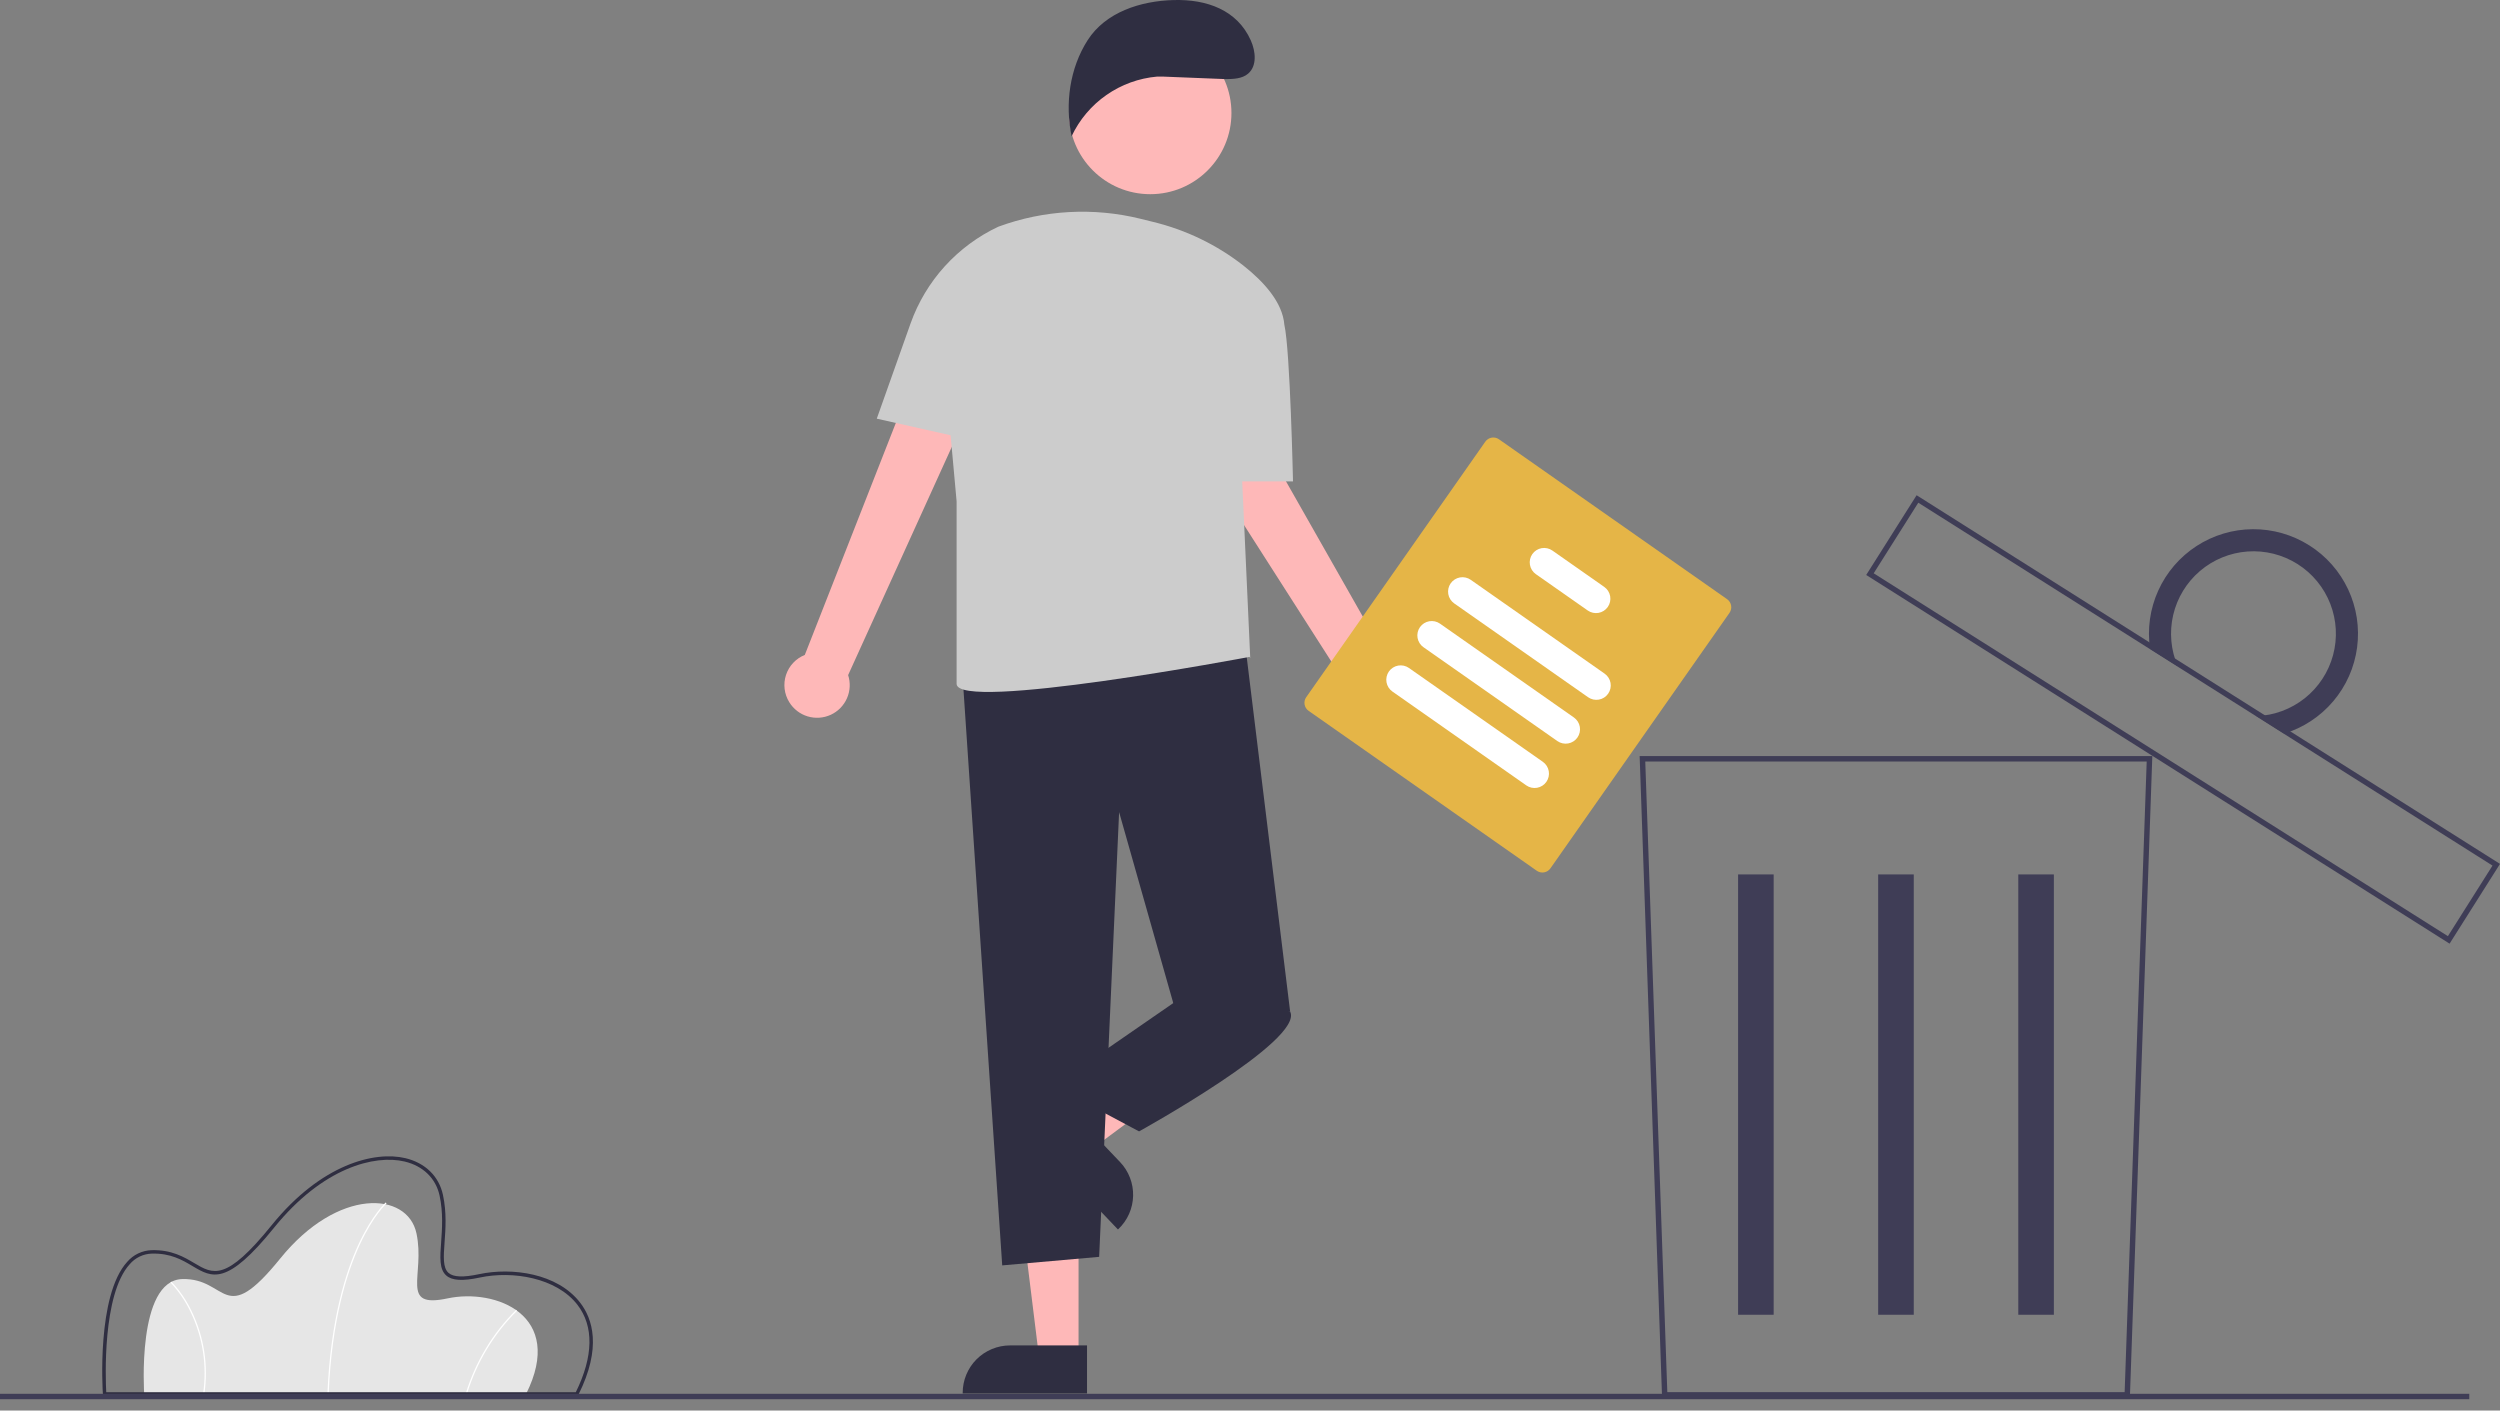 <svg width="218" height="123" viewBox="0 0 218 123" fill="none" xmlns="http://www.w3.org/2000/svg">
<rect x="0" y="0" width="218" height="123" fill="#808080" stroke="none"/>
<g clip-path="url(#clip0_2794_16927)">
<path d="M45.878 121.549H12.573C12.573 121.549 11.898 111.647 15.893 111.535C19.887 111.422 19.437 115.923 24.444 109.734C29.451 103.546 35.527 103.883 36.314 107.54C37.102 111.197 34.795 114.122 39.015 113.222C43.234 112.322 49.31 114.685 45.878 121.549Z" fill="#E6E6E6"/>
<path d="M28.663 121.551L28.551 121.547C28.813 115.028 30.178 110.84 31.277 108.473C32.471 105.905 33.621 104.865 33.633 104.854L33.707 104.939C33.696 104.949 32.559 105.978 31.376 108.53C30.282 110.885 28.925 115.057 28.663 121.551Z" fill="white"/>
<path d="M40.717 121.564L40.609 121.532C41.447 118.77 42.957 116.258 45.004 114.222L45.079 114.305C43.048 116.327 41.549 118.821 40.717 121.564Z" fill="white"/>
<path d="M17.82 121.557L17.708 121.541C18.071 119.097 17.687 116.6 16.606 114.378C16.163 113.447 15.576 112.59 14.867 111.84L14.945 111.759C15.664 112.518 16.258 113.385 16.708 114.328C17.799 116.571 18.186 119.09 17.82 121.557Z" fill="white"/>
<path d="M50.398 121.699H8.981L8.972 121.559C8.948 121.21 8.42 112.977 11.087 110.039C11.352 109.729 11.678 109.478 12.046 109.301C12.414 109.125 12.815 109.027 13.222 109.015C14.961 108.965 16.053 109.617 16.935 110.139C18.596 111.125 19.693 111.776 23.684 106.844C28.006 101.502 32.67 100.352 35.351 100.992C37.083 101.405 38.277 102.572 38.626 104.194C38.958 105.73 38.852 107.174 38.767 108.334C38.676 109.575 38.605 110.555 39.115 110.999C39.541 111.37 40.389 111.403 41.787 111.105C44.629 110.499 48.597 111.017 50.587 113.59C51.659 114.974 52.503 117.49 50.44 121.616L50.398 121.699ZM9.264 121.398H50.212C51.749 118.279 51.797 115.645 50.349 113.774C48.523 111.414 44.691 110.793 41.85 111.4C40.331 111.724 39.426 111.67 38.917 111.226C38.294 110.683 38.37 109.637 38.467 108.313C38.55 107.172 38.654 105.752 38.332 104.258C38.008 102.754 36.896 101.67 35.281 101.285C32.685 100.666 28.151 101.801 23.917 107.034C19.764 112.168 18.513 111.426 16.781 110.398C15.889 109.869 14.876 109.269 13.23 109.315C12.863 109.327 12.503 109.416 12.172 109.575C11.841 109.735 11.548 109.962 11.31 110.241C8.913 112.882 9.205 120.285 9.264 121.398H9.264Z" fill="#2F2E41"/>
<path d="M185.726 121.866H144.932L144.924 121.638L142.977 65.929H187.682L185.726 121.866ZM145.39 121.393H185.269L187.192 66.403H143.467L145.39 121.393Z" fill="#3F3D56"/>
<path d="M154.663 76.25H151.561V114.647H154.663V76.25Z" fill="#3F3D56"/>
<path d="M166.88 76.25H163.777V114.647H166.88V76.25Z" fill="#3F3D56"/>
<path d="M179.098 76.25H175.995V114.647H179.098V76.25Z" fill="#3F3D56"/>
<path d="M213.604 82.287L213.404 82.161L162.732 50.139L167.128 43.184L167.328 43.31L218 75.332L213.604 82.287ZM163.386 49.991L213.457 81.633L217.346 75.48L167.275 43.837L163.386 49.991Z" fill="#3F3D56"/>
<path d="M201.371 47.558C199.898 46.626 198.188 46.135 196.445 46.146C194.702 46.156 192.999 46.666 191.537 47.615C190.075 48.565 188.916 49.913 188.198 51.502C187.48 53.09 187.232 54.851 187.485 56.576L189.901 58.102C189.294 56.693 189.154 55.125 189.502 53.63C189.85 52.135 190.667 50.791 191.834 49.794C193.002 48.797 194.458 48.2 195.989 48.09C197.52 47.98 199.046 48.364 200.344 49.184C201.641 50.004 202.642 51.218 203.199 52.648C203.757 54.079 203.842 55.65 203.442 57.132C203.042 58.614 202.178 59.929 200.977 60.885C199.776 61.84 198.3 62.386 196.766 62.442L199.182 63.969C200.848 63.458 202.333 62.479 203.459 61.149C204.586 59.819 205.308 58.194 205.538 56.466C205.769 54.738 205.499 52.98 204.761 51.401C204.022 49.822 202.847 48.488 201.373 47.558H201.371Z" fill="#3F3D56"/>
<path d="M215.322 121.539H0V122.013H215.322V121.539Z" fill="#3F3D56"/>
<path d="M94.05 118.306H90.6L88.958 105H94.051L94.05 118.306Z" fill="#FEB8B8"/>
<path d="M83.946 121.509H94.788V117.32H88.077C86.982 117.32 85.931 117.756 85.156 118.53C84.382 119.305 83.946 120.356 83.946 121.451V121.509Z" fill="#2F2E41"/>
<path d="M92.837 97.688L95.217 100.186L105.983 92.196L102.471 88.51L92.837 97.688Z" fill="#FEB8B8"/>
<path d="M97.668 101.33L93.038 96.471L90.005 99.361L97.486 107.211L97.528 107.171C97.921 106.796 98.236 106.348 98.456 105.852C98.675 105.356 98.795 104.822 98.808 104.279C98.821 103.737 98.727 103.197 98.531 102.691C98.336 102.185 98.043 101.722 97.668 101.33Z" fill="#2F2E41"/>
<path d="M68.825 61.232C68.606 60.881 68.468 60.486 68.419 60.075C68.369 59.665 68.411 59.248 68.54 58.855C68.669 58.462 68.882 58.102 69.166 57.801C69.449 57.499 69.794 57.264 70.179 57.11L83.723 22.591L89.003 25.752L73.957 58.867C74.172 59.53 74.136 60.248 73.857 60.886C73.577 61.525 73.074 62.038 72.441 62.33C71.808 62.621 71.091 62.67 70.424 62.468C69.758 62.266 69.189 61.826 68.825 61.232Z" fill="#FEB8B8"/>
<path d="M120.235 63.707C119.822 63.677 119.421 63.558 119.059 63.356C118.698 63.155 118.385 62.877 118.143 62.541C117.9 62.206 117.735 61.822 117.657 61.415C117.579 61.009 117.592 60.59 117.694 60.189L97.712 28.952L103.371 26.536L121.335 58.165C121.998 58.379 122.56 58.83 122.913 59.431C123.266 60.032 123.386 60.742 123.25 61.426C123.115 62.11 122.733 62.72 122.177 63.141C121.621 63.561 120.93 63.763 120.235 63.708V63.707Z" fill="#FEB8B8"/>
<path d="M83.856 57.776L87.393 110.342L95.846 109.597L97.586 70.815L102.309 87.47L112.501 88.216L108.467 55.29L83.856 57.776Z" fill="#2F2E41"/>
<path d="M103.8 84.984L102.308 87.47L91.868 94.68L99.326 98.657C99.326 98.657 113.745 90.702 112.502 88.216L103.8 84.984Z" fill="#2F2E41"/>
<path d="M76.455 36.508L79.397 28.217C80.052 26.372 81.066 24.676 82.38 23.225C83.695 21.775 85.284 20.6 87.056 19.768C91.038 18.301 95.37 18.064 99.488 19.087L100.559 19.353C103.414 20.045 106.089 21.337 108.406 23.143C110.219 24.573 111.851 26.382 111.996 28.329C111.997 28.333 111.998 28.337 111.999 28.341C112.502 30.542 112.75 41.977 112.75 41.977H108.32L109.021 57.39L108.964 57.279C108.964 57.279 83.416 62.114 83.416 59.628V43.717L82.892 37.956L76.455 36.508Z" fill="#CCCCCC"/>
<path d="M100.302 16.933C104.212 16.933 107.382 13.763 107.382 9.853C107.382 5.942 104.212 2.772 100.302 2.772C96.391 2.772 93.222 5.942 93.222 9.853C93.222 13.763 96.391 16.933 100.302 16.933Z" fill="#FEB8B8"/>
<path d="M101.363 6.677L106.86 6.898C107.552 6.895 108.307 6.871 108.834 6.424C109.628 5.749 109.495 4.475 109.07 3.524C107.885 0.875 105.243 -0.074 102.342 0.004C99.441 0.082 96.401 1.066 94.839 3.51C93.277 5.955 92.855 9.042 93.443 11.882C94.124 10.438 95.171 9.197 96.48 8.284C97.79 7.371 99.316 6.817 100.907 6.678L101.363 6.677Z" fill="#2F2E41"/>
<path d="M134.008 75.93L114.11 61.985C113.925 61.855 113.799 61.657 113.76 61.434C113.721 61.211 113.771 60.982 113.901 60.797L129.519 38.513C129.649 38.328 129.847 38.203 130.069 38.163C130.292 38.124 130.521 38.175 130.706 38.304L150.605 52.25C150.789 52.38 150.915 52.578 150.954 52.801C150.994 53.023 150.943 53.252 150.814 53.438L135.196 75.721C135.066 75.906 134.868 76.032 134.645 76.071C134.423 76.111 134.193 76.06 134.008 75.93Z" fill="#E5B547"/>
<path d="M138.482 60.799L126.806 52.616C126.671 52.521 126.556 52.401 126.468 52.262C126.379 52.123 126.319 51.968 126.29 51.805C126.262 51.643 126.266 51.476 126.301 51.315C126.337 51.154 126.404 51.002 126.499 50.867C126.593 50.732 126.714 50.617 126.853 50.528C126.992 50.44 127.147 50.38 127.31 50.351C127.472 50.322 127.638 50.326 127.799 50.362C127.96 50.398 128.113 50.465 128.248 50.559L139.924 58.742C140.196 58.934 140.382 59.225 140.44 59.553C140.497 59.881 140.422 60.219 140.231 60.491C140.04 60.764 139.748 60.95 139.42 61.007C139.093 61.065 138.755 60.99 138.482 60.799Z" fill="white"/>
<path d="M135.804 64.622L124.128 56.439C123.992 56.344 123.877 56.224 123.789 56.085C123.7 55.946 123.64 55.79 123.611 55.628C123.582 55.465 123.586 55.299 123.622 55.138C123.657 54.977 123.724 54.824 123.819 54.689C123.914 54.554 124.034 54.439 124.173 54.35C124.313 54.262 124.468 54.202 124.63 54.173C124.793 54.145 124.959 54.148 125.12 54.184C125.282 54.22 125.434 54.288 125.569 54.382L137.245 62.565C137.517 62.757 137.703 63.048 137.76 63.376C137.818 63.704 137.743 64.041 137.551 64.314C137.36 64.586 137.069 64.772 136.741 64.829C136.414 64.887 136.076 64.813 135.804 64.622Z" fill="white"/>
<path d="M133.095 68.487L121.419 60.303C121.284 60.209 121.169 60.088 121.08 59.949C120.992 59.81 120.931 59.655 120.903 59.493C120.874 59.33 120.878 59.164 120.914 59.003C120.949 58.842 121.017 58.69 121.111 58.554C121.206 58.419 121.326 58.304 121.465 58.216C121.604 58.127 121.759 58.067 121.922 58.038C122.084 58.01 122.251 58.014 122.412 58.049C122.573 58.085 122.725 58.152 122.86 58.247L134.536 66.43C134.809 66.621 134.994 66.913 135.052 67.241C135.11 67.569 135.035 67.906 134.843 68.179C134.652 68.452 134.361 68.637 134.033 68.695C133.705 68.752 133.367 68.678 133.095 68.487Z" fill="white"/>
<path d="M138.45 53.235L133.927 50.066C133.792 49.971 133.677 49.851 133.588 49.712C133.5 49.573 133.439 49.417 133.411 49.255C133.382 49.092 133.386 48.926 133.421 48.765C133.457 48.604 133.524 48.451 133.619 48.316C133.714 48.181 133.834 48.066 133.973 47.977C134.112 47.889 134.268 47.829 134.43 47.8C134.593 47.772 134.759 47.775 134.92 47.811C135.081 47.847 135.234 47.914 135.369 48.009L139.891 51.179C140.164 51.37 140.349 51.662 140.407 51.989C140.465 52.318 140.39 52.655 140.199 52.928C140.008 53.2 139.716 53.386 139.388 53.444C139.06 53.501 138.723 53.426 138.45 53.235Z" fill="white"/>
</g>
<defs>
<clipPath id="clip0_2794_16927">
<rect width="218" height="122.013" fill="white"/>
</clipPath>
</defs>
</svg>

